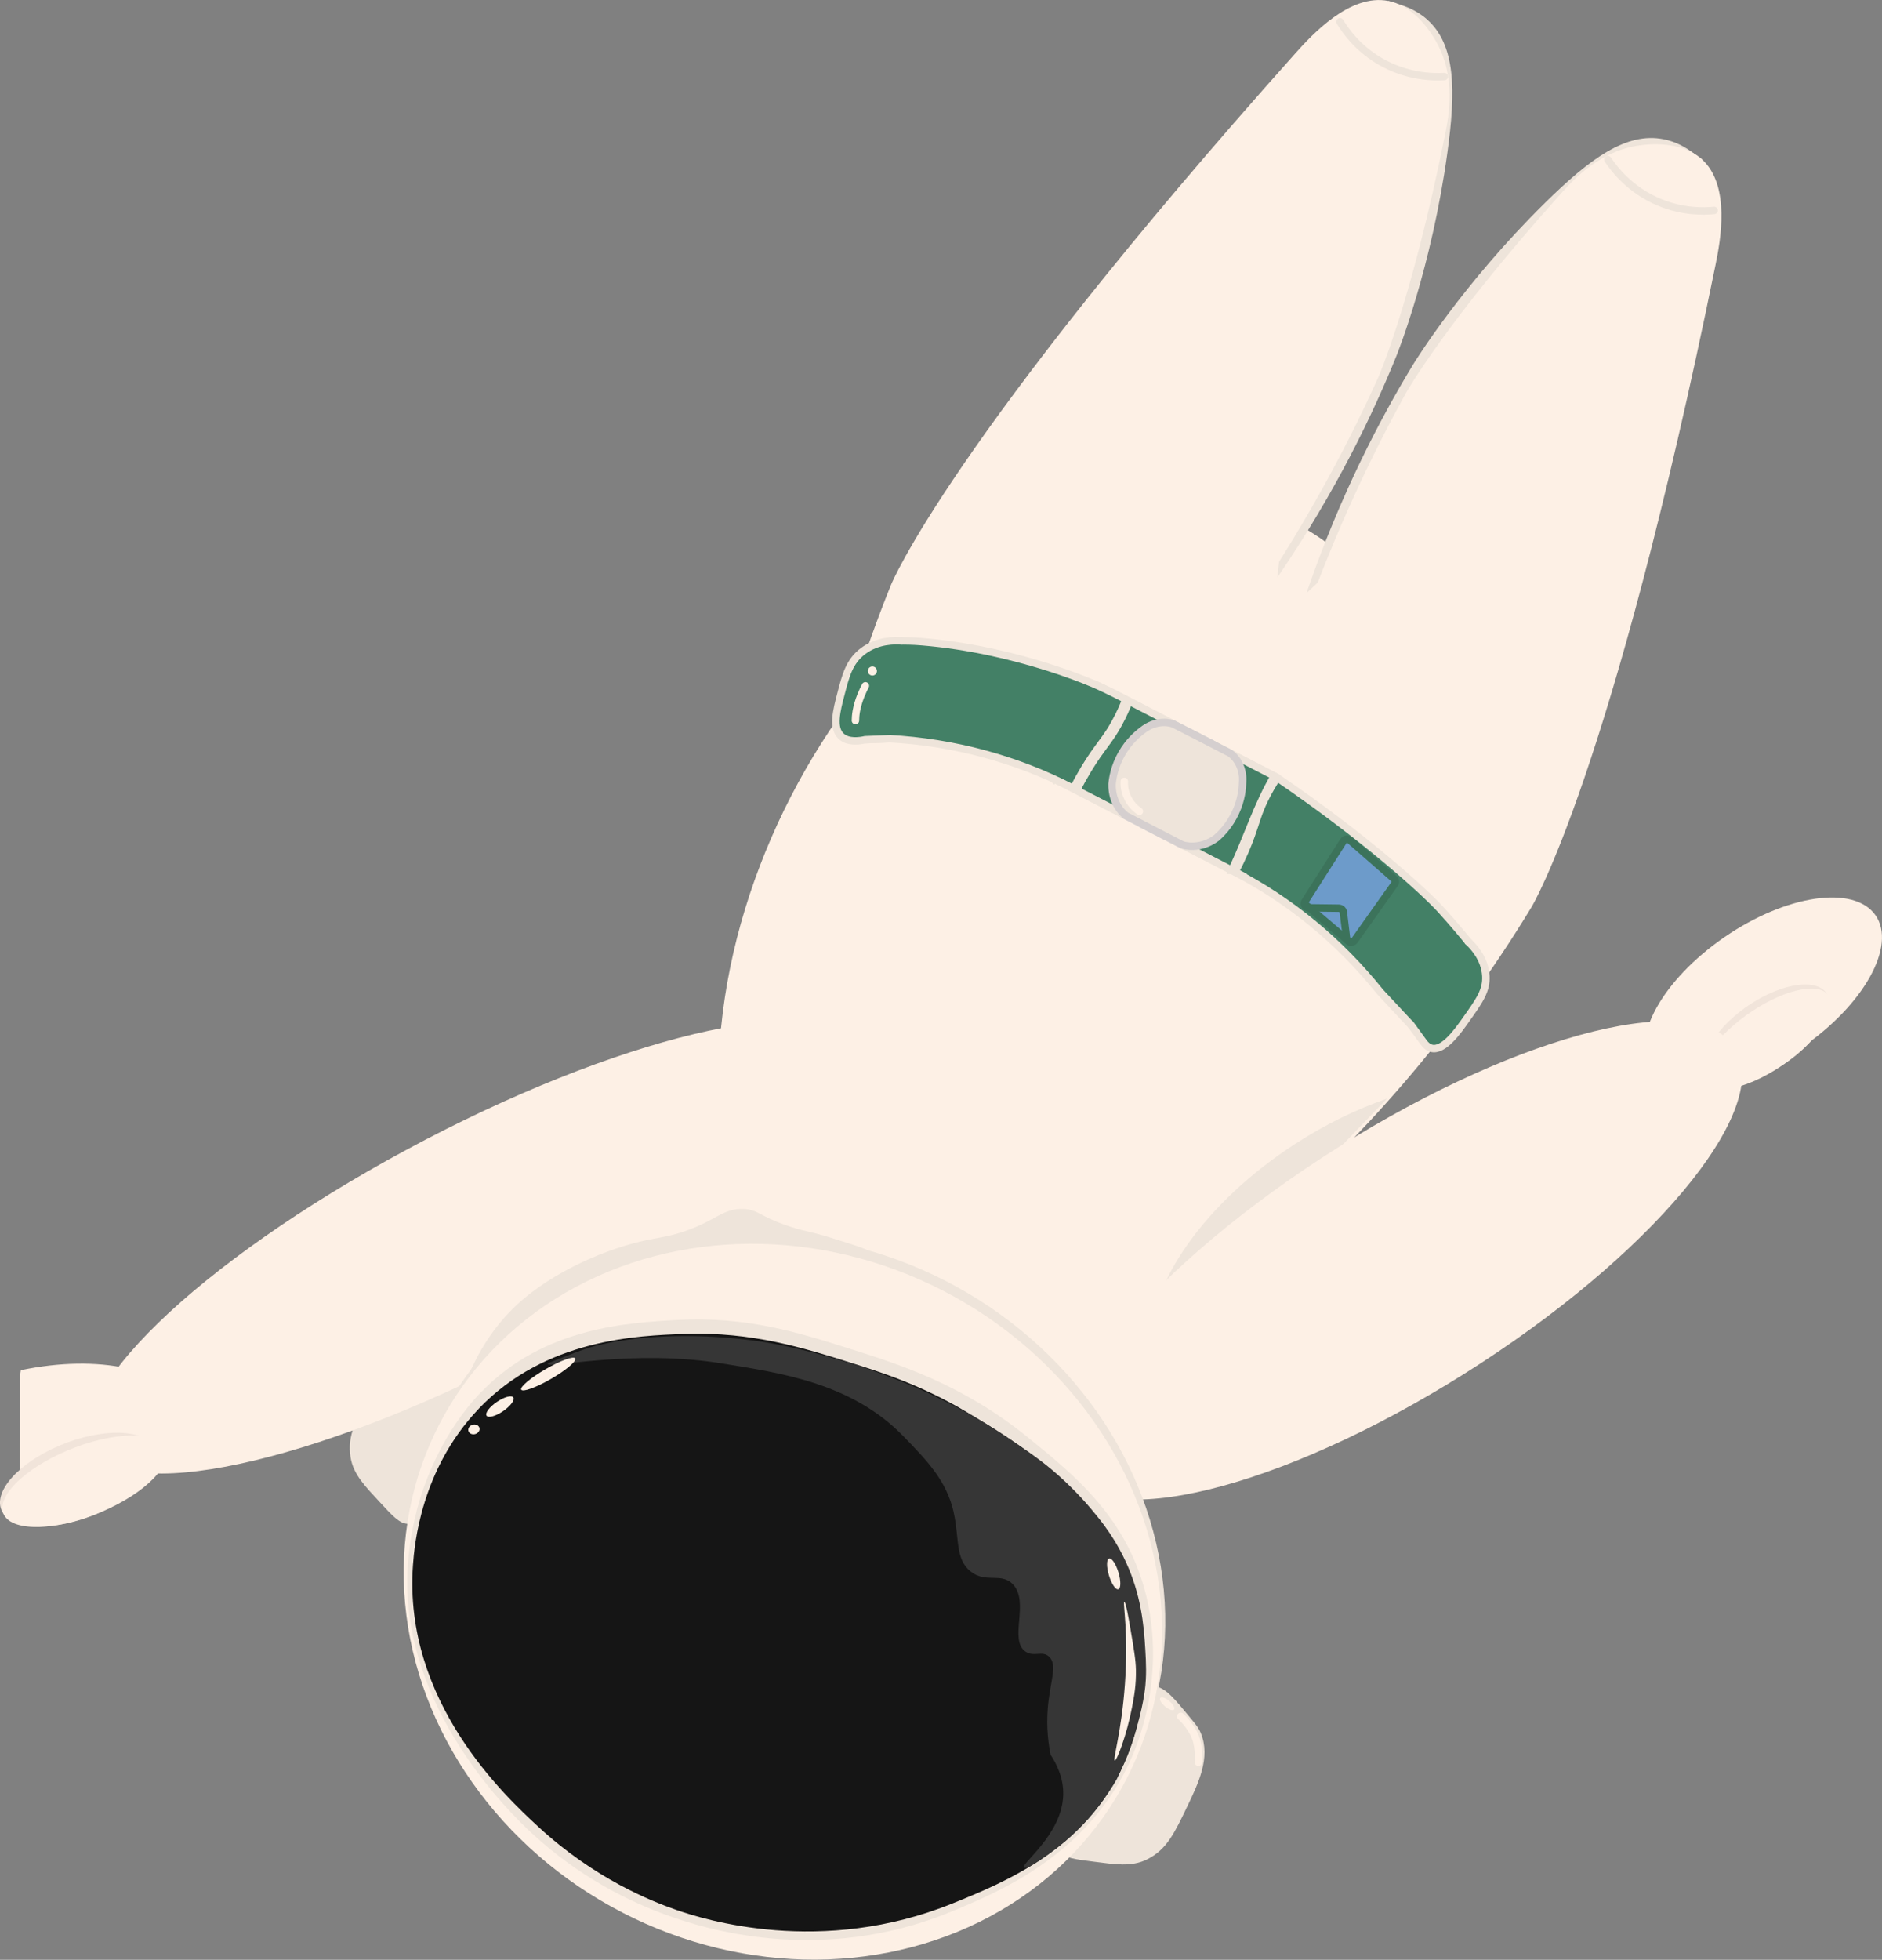 <?xml version="1.0" encoding="UTF-8"?>
<svg id="Layer_2" data-name="Layer 2" xmlns="http://www.w3.org/2000/svg" viewBox="0 0 253.16 263.56">
  <rect x="0" y="0" width="253.16" height="263.56" fill="#808080" stroke="none"/>
  <defs>
    <style>
      .cls-1 {
        stroke: #e5dede;
      }

      .cls-1, .cls-2, .cls-3, .cls-4, .cls-5, .cls-6, .cls-7, .cls-8, .cls-9, .cls-10, .cls-11, .cls-12 {
        stroke-miterlimit: 10;
      }

      .cls-1, .cls-2, .cls-3, .cls-4, .cls-5, .cls-6, .cls-7, .cls-8, .cls-10, .cls-12 {
        stroke-linecap: round;
      }

      .cls-1, .cls-2, .cls-7, .cls-8, .cls-9, .cls-13 {
        fill: #eee4da;
      }

      .cls-2 {
        stroke: #d5cfcf;
      }

      .cls-3, .cls-14 {
        fill: #6d9bca;
      }

      .cls-3, .cls-12 {
        stroke: #3c735b;
      }

      .cls-15 {
        fill: #151515;
      }

      .cls-15, .cls-16, .cls-17, .cls-18, .cls-14, .cls-19, .cls-13 {
        stroke-width: 0px;
      }

      .cls-4 {
        fill: #438066;
      }

      .cls-4, .cls-5, .cls-8, .cls-9, .cls-10, .cls-11 {
        stroke: #eee4da;
      }

      .cls-16 {
        fill: #f1e4da;
      }

      .cls-5, .cls-6 {
        fill: none;
      }

      .cls-6, .cls-7 {
        stroke: #fdf0e5;
      }

      .cls-17 {
        fill: #fdf0e5;
      }

      .cls-18 {
        fill: #363636;
      }

      .cls-19, .cls-10, .cls-11 {
        fill: #f39547;
      }

      .cls-12 {
        fill: #392851;
      }
    </style>
  </defs>
  <g id="Layer_16" data-name="Layer 16">
    <g id="Flyv_halv_hånd" data-name="Flyv halv hånd">
      <g id="Flyv_halv_hånd-2" data-name="Flyv halv hånd">
        <ellipse class="cls-17" cx="123.91" cy="169.01" rx="12.66" ry="35.73" transform="translate(-83.1 201.69) rotate(-62.73)"/>
        <path class="cls-9" d="M142.88,248.62c.5.77,1.77.93,4.31,1.25,2.85.36,4.94.72,6.91-.27,2.46-1.23,3.44-3.29,5.19-6.95,1.45-3.02,3.04-6.34,1.77-9.4-.29-.69-.75-1.21-1.63-2.27-1.77-2.14-2.99-3.63-4.22-3.7-1.99-.12-2.98,3.51-6.69,9.96-3.96,6.89-6.78,9.64-5.65,11.37Z"/>
        <path class="cls-9" d="M54.95,204.43c-.91.04-1.78-.9-3.52-2.78-1.95-2.11-3.45-3.61-3.79-5.79-.42-2.71.68-4.71,2.65-8.26,1.62-2.93,3.4-6.15,6.63-6.89.73-.17,1.42-.09,2.79,0,2.77.2,4.69.34,5.46,1.29,1.25,1.55-1.13,4.46-4.24,11.23-3.32,7.22-3.92,11.11-5.99,11.2Z"/>
        <ellipse id="krop" class="cls-17" cx="145.19" cy="127.07" rx="63.69" ry="43.62" transform="translate(-34.29 197.89) rotate(-62.73)"/>
        <g>
          <path class="cls-13" d="M180.25,2.93s.06-.02.06-.02c.02,0,.04-.01.06-.02.04,0,.07,0,.11-.01.36.04.73.1,1.09.18,1.25.29,2.61-.23,3.63-.92.72-.49,1.23-1.21,1.56-2.01.41.15.64.26.64.26,1.28.28,3.05.87,4.6,2.26,3.82,3.43,3.85,9.54,2.69,17.93-2.12,15.38-6.61,26.69-6.84,27.26-3.1,7.67-8.07,18.18-16.03,29.83.76-6.8,8.37-74.71,8.44-74.73Z"/>
          <path id="ben_1" data-name="ben 1" class="cls-17" d="M168.46,81.06c8.01-11.87,13.39-22.45,16.9-30.22,0,0,4.46-9.99,9.04-32.8.5-2.5,1.47-7.66-1.19-12.4-.43-.76-2.67-4.76-6.46-5.51-5.17-1.02-10.3,4.58-12.5,7.04-46.57,52.16-54.39,71.47-54.39,71.47-15.61,38.57-13.87,73.56-11.54,91.99"/>
          <path class="cls-5" d="M194.28,10.3c-1.42.08-5.05.09-8.78-2.14-2.9-1.73-4.51-4.01-5.25-5.23"/>
        </g>
        <path class="cls-13" d="M230.58,28.3s-.02-.06-.02-.06c0-.02-.01-.04-.02-.06-.02-.03-.04-.06-.05-.1-.25-.27-.51-.52-.79-.76-.98-.83-1.38-2.22-1.43-3.46-.04-.87.24-1.71.68-2.45-.36-.24-.59-.35-.59-.35-.99-.86-2.53-1.93-4.57-2.33-5.03-1.01-9.95,2.63-15.98,8.57-11.06,10.9-17.44,21.26-17.76,21.78-4.29,7.08-9.74,17.35-14.31,30.69,5-4.68,54.86-51.4,54.84-51.46Z"/>
        <path id="ben_1-2" data-name="ben 1" class="cls-17" d="M175.01,84.48c4.72-13.52,9.99-24.16,14.11-31.62,0,0,5.34-9.54,20.88-26.86,1.71-1.9,5.26-5.76,10.65-6.46.87-.11,5.42-.71,8.28,1.88,3.91,3.53,2.49,10.99,1.83,14.23-13.94,68.52-24.74,86.33-24.74,86.33-21.57,35.58-50.66,55.12-66.82,64.27"/>
        <path id="arm_2" data-name="arm 2" class="cls-17" d="M12.84,195.18c-5.02-7.24,13.71-25.4,41.83-40.55,28.12-15.15,54.98-21.56,60-14.31,5.02,7.24-13.71,25.4-41.83,40.55-28.12,15.15-54.98,21.56-60,14.31Z"/>
        <path class="cls-17" d="M24.66,189.13c-1.85-5.02-11.41-7.06-21.86-4.86l-.06.41s-.01.06-.02.09l-.03,20.29c1.72-.22,3.48-.56,5.26-1.02,11.19-2.9,18.67-9.58,16.71-14.91Z"/>
        <path class="cls-16" d="M.3,203.3c-1.38-2.54,2.09-6.53,7.75-8.91,5.66-2.38,11.36-2.26,12.74.28,1.38,2.54-2.09,6.53-7.75,8.91-5.66,2.38-11.36,2.26-12.74-.28Z"/>
        <path class="cls-17" d="M.55,203.75c-1.24-2.29,2.58-6.18,8.54-8.69,5.96-2.51,11.8-2.69,13.04-.4,1.24,2.29-2.58,6.18-8.54,8.69-5.96,2.51-11.8,2.69-13.04.4Z"/>
        <path id="arm2_skygge" data-name="arm2 skygge" class="cls-13" d="M186.58,147.75c-4.06,1.4-8.27,3.44-12.38,6.1-12.12,7.86-19.65,18.76-19.43,26.94"/>
        <g>
          <g id="hånd_2" data-name="hånd 2">
            <path class="cls-17" d="M252,122.72c-3.29-3.8-12.59-2.09-20.77,3.83-8.18,5.92-12.14,13.8-8.85,17.61,3.29,3.8,12.59,2.09,20.77-3.83,8.18-5.92,12.14-13.8,8.85-17.61Z"/>
            <path class="cls-16" d="M245.56,133.39c-1.67-1.93-6.55-.95-10.89,2.19-4.34,3.14-6.51,7.26-4.84,9.19,1.67,1.93,6.55.95,10.89-2.19,4.34-3.14,6.51-7.26,4.84-9.19Z"/>
            <path class="cls-17" d="M245.86,133.73c-1.51-1.74-6.44-.47-11.01,2.84-4.58,3.31-7.06,7.41-5.56,9.15,1.51,1.74,6.44.47,11.01-2.84,4.58-3.31,7.06-7.41,5.56-9.15Z"/>
          </g>
          <path id="arm_2-2" data-name="arm 2" class="cls-17" d="M233.08,140.47c-5.9-7.63-30.63-.82-55.24,15.22-24.61,16.03-39.77,35.22-33.87,42.85,5.9,7.63,30.63.82,55.24-15.22,24.61-16.03,39.77-35.22,33.87-42.85Z"/>
        </g>
        <path class="cls-9" d="M111.63,166.94c3.16.98,5.52,1.7,5.46,2.12-.16,1.18-19.4-3.03-37.63,3.02-3.42,1.13-7.96,3.01-11.76,7.15-4.44,4.84-5.72,10.41-5.66,10.44.07.03,1.35-7.71,7.69-13.7,4.89-4.61,12.3-7.66,17.43-8.72,1.71-.35,2.97-.46,5.15-1.21,4.34-1.5,5.11-3.06,7.69-2.95,1.76.07,1.8.81,5.43,2.11,2.51.89,3.03.76,6.19,1.73Z"/>
        <ellipse id="hoved_skygge" data-name="hoved skygge" class="cls-13" cx="105.74" cy="214.15" rx="47.05" ry="52.01" transform="translate(-133.06 210) rotate(-62.73)"/>
        <ellipse id="hoved" class="cls-17" cx="105.31" cy="215.42" rx="47.05" ry="52.01" transform="translate(-134.42 210.31) rotate(-62.73)"/>
        <g id="glas">
          <path class="cls-13" d="M64.8,187.14c8.38-8.64,19.69-9.26,26.27-9.62,9.38-.51,16.26,1.66,23.19,3.85,6.63,2.09,15.17,4.77,24,11.93,6.33,5.13,13.4,10.86,15.94,21.37,2.58,10.67-1.1,19.68-1.9,21.53-5.7,13.24-18.07,18.29-24.28,20.86-17.98,7.44-33.92,2.06-38.09.58-5.19-1.84-11.96-5.15-18.37-11.08-2.88-2.66-17.47-16.75-16.75-35.1.21-5.47,1.73-10.06,1.98-10.79.59-1.74,2.85-8.23,8-13.54Z"/>
        </g>
        <g id="glas-2" data-name="glas">
          <path class="cls-15" d="M64.37,189.48c9.01-9.44,21.38-9.87,27.84-10.09,8.95-.31,16.04,1.93,22.18,3.86,4.08,1.28,9.53,3,15.72,6.7,7.23,4.32,18.91,11.32,22.57,25.25.65,2.46,2.99,11.94-1.44,21.89-5.19,11.64-16.17,16.08-23.05,18.87-17.72,7.19-33.54,2.17-37.2.9-3.34-1.16-11.02-4.2-18.58-11.19-4.36-4.03-18.18-16.8-16.86-35.19.19-2.68,1.07-12.87,8.82-20.99Z"/>
        </g>
        <path class="cls-18" d="M128.28,203.39c.78,3.41.17,6.25,2.27,7.94,2.06,1.65,4.1.1,5.67,1.7,2.33,2.37-.55,7.46,1.7,9.07,1.14.81,2.28-.19,3.22.72,1.16,1.12.09,3.33-.2,6.94-.21,2.64.1,4.82.38,6.23.73,1.11,1.76,3.03,1.7,5.39-.13,5.36-5.76,9.26-5.27,9.78.38.41,3.7-2.09,4.2-2.47.6-.45,1.85-1.43,3.27-2.86.56-.56,1.6-1.65,2.74-3.16.93-1.22,1.67-2.38,2.25-3.37,1.37-2.84,2.22-5.33,2.76-7.21.98-3.43,1.13-5.52,1.16-6.22.05-.88.04-1.71,0-2.73-.17-3.34-.36-7.16-2-11.46-.73-1.91-2.02-4.64-4.38-7.56-1.19-1.5-2.92-3.5-5.25-5.59-2.38-2.14-4.32-3.39-7-5.21-3.96-2.68-7.89-4.66-9.81-5.58-.03-.02-.46-.22-.92-.43-11.27-5.23-22.15-6.85-22.15-6.85-3.36-.5-6.07-.66-7.64-.73-7.72-.31-13.17.74-15.51,1.45-1.45.44-3.99,1.45-4.32,1.58-.99.39-1.49.59-1.48.67.07.64,11.5-2.05,23.64-.04,7.41,1.23,17.17,2.5,24.22,9.77,3.2,3.3,5.79,5.96,6.76,10.23Z"/>
        <path class="cls-17" d="M151.22,215.45s.01,0,.02,0c.2-.03.61,2.37.78,3.36.51,2.98.76,4.47.78,5.75.04,2.05-.24,3.58-.52,5.03-.72,3.77-2.06,7.24-2.33,7.17-.29-.08.92-3.87,1.37-10.27.49-6.89-.28-10.88-.1-11.03Z"/>
        <ellipse class="cls-17" cx="149.8" cy="211.67" rx=".67" ry="2.16" transform="translate(-54.61 52.11) rotate(-16.74)"/>
        <g id="bælte">
          <path class="cls-4" d="M197.93,127.16c-.93-1.15-2.51-3.06-4.18-4.89-2.08-2.27-9.96-9.53-21.92-17.67l-10.96-5.65c-2.17,4.09-4.39,8.15-6.56,12.24l11.69,6.03c7.55,3.89,14.21,9.38,19.67,16.2,1.62,1.74,3.24,3.48,4.86,5.22"/>
          <polygon class="cls-14" points="176.48 121.92 181.48 126.04 183.05 124.1 178.05 119.97 176.48 121.92"/>
          <path class="cls-10" d="M141.66,104.7c.32.16.64.31.96.47l11.69,6.03c2.08-4.14,4.1-8.3,6.17-12.44l-10.96-5.65c-.65-.33-1.31-.64-1.96-.95-1.88,4.22-3.85,8.4-5.89,12.55Z"/>
          <rect class="cls-11" x="156.29" y="98.57" width="1.95" height="12.69" transform="translate(248.97 270.24) rotate(-152.73)"/>
          <rect class="cls-19" x="155.28" y="97.85" width="3.53" height="13.89" transform="translate(248.6 269.9) rotate(-152.73)"/>
          <path class="cls-3" d="M175.51,121.28l5.22-8.2c.17-.27.6-.3.88-.06l5.9,5.16c.21.18.26.46.12.65l-5.44,7.67c-.28.39-1,.18-1.06-.31l-.43-3.54c-.03-.28-.31-.51-.63-.51l-4-.05c-.45,0-.78-.46-.56-.8Z"/>
          <line class="cls-12" x1="181.53" y1="126.68" x2="175.54" y2="121.59"/>
          <path class="cls-1" d="M159.77,98.39l5.38,2.77c.31.23.93.76,1.33,1.72.39.91.38,1.76.35,2.19-.02.8-.14,2.33-.95,4.06-.82,1.78-1.95,2.89-2.56,3.42-.41.31-1.24.85-2.38,1.05-.97.17-1.74.03-2.18-.09l-5.37-2.77"/>
          <path class="cls-1" d="M162.87,99.98l-5.38-2.77c-.37-.12-1.16-.32-2.17-.09-.97.22-1.66.71-1.99.98-.64.48-1.81,1.47-2.76,3.12-.97,1.7-1.22,3.26-1.3,4.07-.01.52.03,1.51.52,2.55.42.89.98,1.43,1.34,1.72l5.37,2.77"/>
          <path class="cls-7" d="M150.82,104.87c-.02.43,0,1.1.3,1.85.47,1.24,1.36,1.92,1.73,2.17"/>
          <rect class="cls-19" x="142.23" y="91.93" width="4.31" height="12.69" transform="translate(227.68 251.79) rotate(-152.73)"/>
          <path class="cls-4" d="M121.3,86.19c1.48,0,2.57.09,2.73.11,12.98,1.07,23.53,5.86,23.53,5.86.78.35,2.04.94,3.58,1.75l10.96,5.65c-2.07,4.14-4.09,8.31-6.17,12.44l-11.69-6.03c-7.55-3.89-15.88-6.14-24.61-6.63-1.08.04-2.16.09-3.24.13"/>
          <path class="cls-4" d="M119.63,99.35l-3.24.13c-.67.15-2.26.42-3.22-.45-1.24-1.13-.64-3.44-.04-5.73.64-2.47,1.12-4.34,2.94-5.72,2.01-1.52,4.34-1.45,5.24-1.38"/>
          <path class="cls-4" d="M165.72,117.05c.05-.14.11-.28.18-.43,1.92-4.11,3.22-8.34,5.52-12.26l-8.93-4.6c-2.17,4.09-4.39,8.15-6.56,12.24l9.79,5.05Z"/>
          <rect class="cls-11" x="158.35" y="99.6" width="1.95" height="12.69" transform="translate(66.26 -61.23) rotate(27.27)"/>
          <rect class="cls-19" x="157.79" y="99.11" width="3.53" height="13.89" transform="translate(66.34 -61.33) rotate(27.27)"/>
          <path class="cls-2" d="M163.19,100.12l-5.38-2.77c-.37-.12-1.16-.32-2.17-.09-.97.22-1.66.71-1.99.98-.64.48-1.81,1.47-2.76,3.12-.97,1.7-1.22,3.26-1.3,4.07-.01.52.03,1.51.52,2.55.42.89.98,1.43,1.34,1.72l5.37,2.77"/>
          <path class="cls-2" d="M160.09,98.52l5.38,2.77c.31.23.93.76,1.33,1.72.39.91.38,1.76.35,2.19-.02.8-.14,2.33-.95,4.06-.82,1.78-1.95,2.89-2.56,3.42-.41.31-1.24.85-2.38,1.05-.97.17-1.74.03-2.18-.09l-5.37-2.77"/>
          <path class="cls-7" d="M151.24,105.09c-.02.43,0,1.1.3,1.85.47,1.24,1.36,1.92,1.73,2.17"/>
          <path class="cls-4" d="M189.7,137.7c.61.84,1.23,1.69,1.84,2.53.22.29.55.63,1.02.75,1.63.4,3.51-2.25,4.68-3.91,1.8-2.54,2.74-3.87,2.63-5.83-.14-2.39-1.75-4.03-2.38-4.61"/>
          <path class="cls-8" d="M166.13,117.27c1.08-2.04,1.77-3.76,2.19-4.94.64-1.78.88-2.9,1.73-4.69.64-1.34,1.29-2.38,1.73-3.03"/>
          <path class="cls-8" d="M144.4,106.04c1.04-2.06,2.04-3.62,2.75-4.65,1.08-1.55,1.85-2.4,2.81-4.13.73-1.3,1.19-2.43,1.47-3.16"/>
          <path class="cls-8" d="M144.83,106.24c1.04-2.06,2.04-3.62,2.75-4.65,1.08-1.55,1.85-2.4,2.81-4.13.73-1.3,1.19-2.43,1.47-3.16"/>
          <path class="cls-6" d="M115.07,96.91c0-.34.03-.77.12-1.28.26-1.46.88-2.75,1.22-3.4"/>
          <circle class="cls-17" cx="117.35" cy="90.24" r=".61"/>
        </g>
        <path class="cls-6" d="M58.66,181.78c-.54,0-1.85.07-3.15.94-1.89,1.27-2.3,3.29-2.38,3.7"/>
        <path class="cls-5" d="M216.28,21.46c.79,1.19,2.95,4.1,6.97,5.76,3.12,1.29,5.91,1.22,7.33,1.08"/>
        <ellipse class="cls-17" cx="73.75" cy="184.78" rx="4.2" ry=".75" transform="translate(-82.66 61.83) rotate(-30.07)"/>
        <ellipse class="cls-17" cx="67.26" cy="189.16" rx="2.18" ry=".75" transform="translate(-94.91 70.8) rotate(-34.3)"/>
        <ellipse class="cls-17" cx="63.74" cy="192.24" rx=".77" ry=".65" transform="translate(-50.07 24.71) rotate(-15.85)"/>
        <path class="cls-17" d="M157.93,229.92c-.17.19-.72,0-1.23-.44-.51-.44-.79-.95-.62-1.14.17-.19.72,0,1.23.44.51.44.79.95.62,1.14Z"/>
        <path class="cls-6" d="M158.83,230.83c.34.32.79.79,1.22,1.42,0,0,.34.49.57.96.7,1.4.62,3.17.58,3.79"/>
      </g>
    </g>
  </g>
</svg>